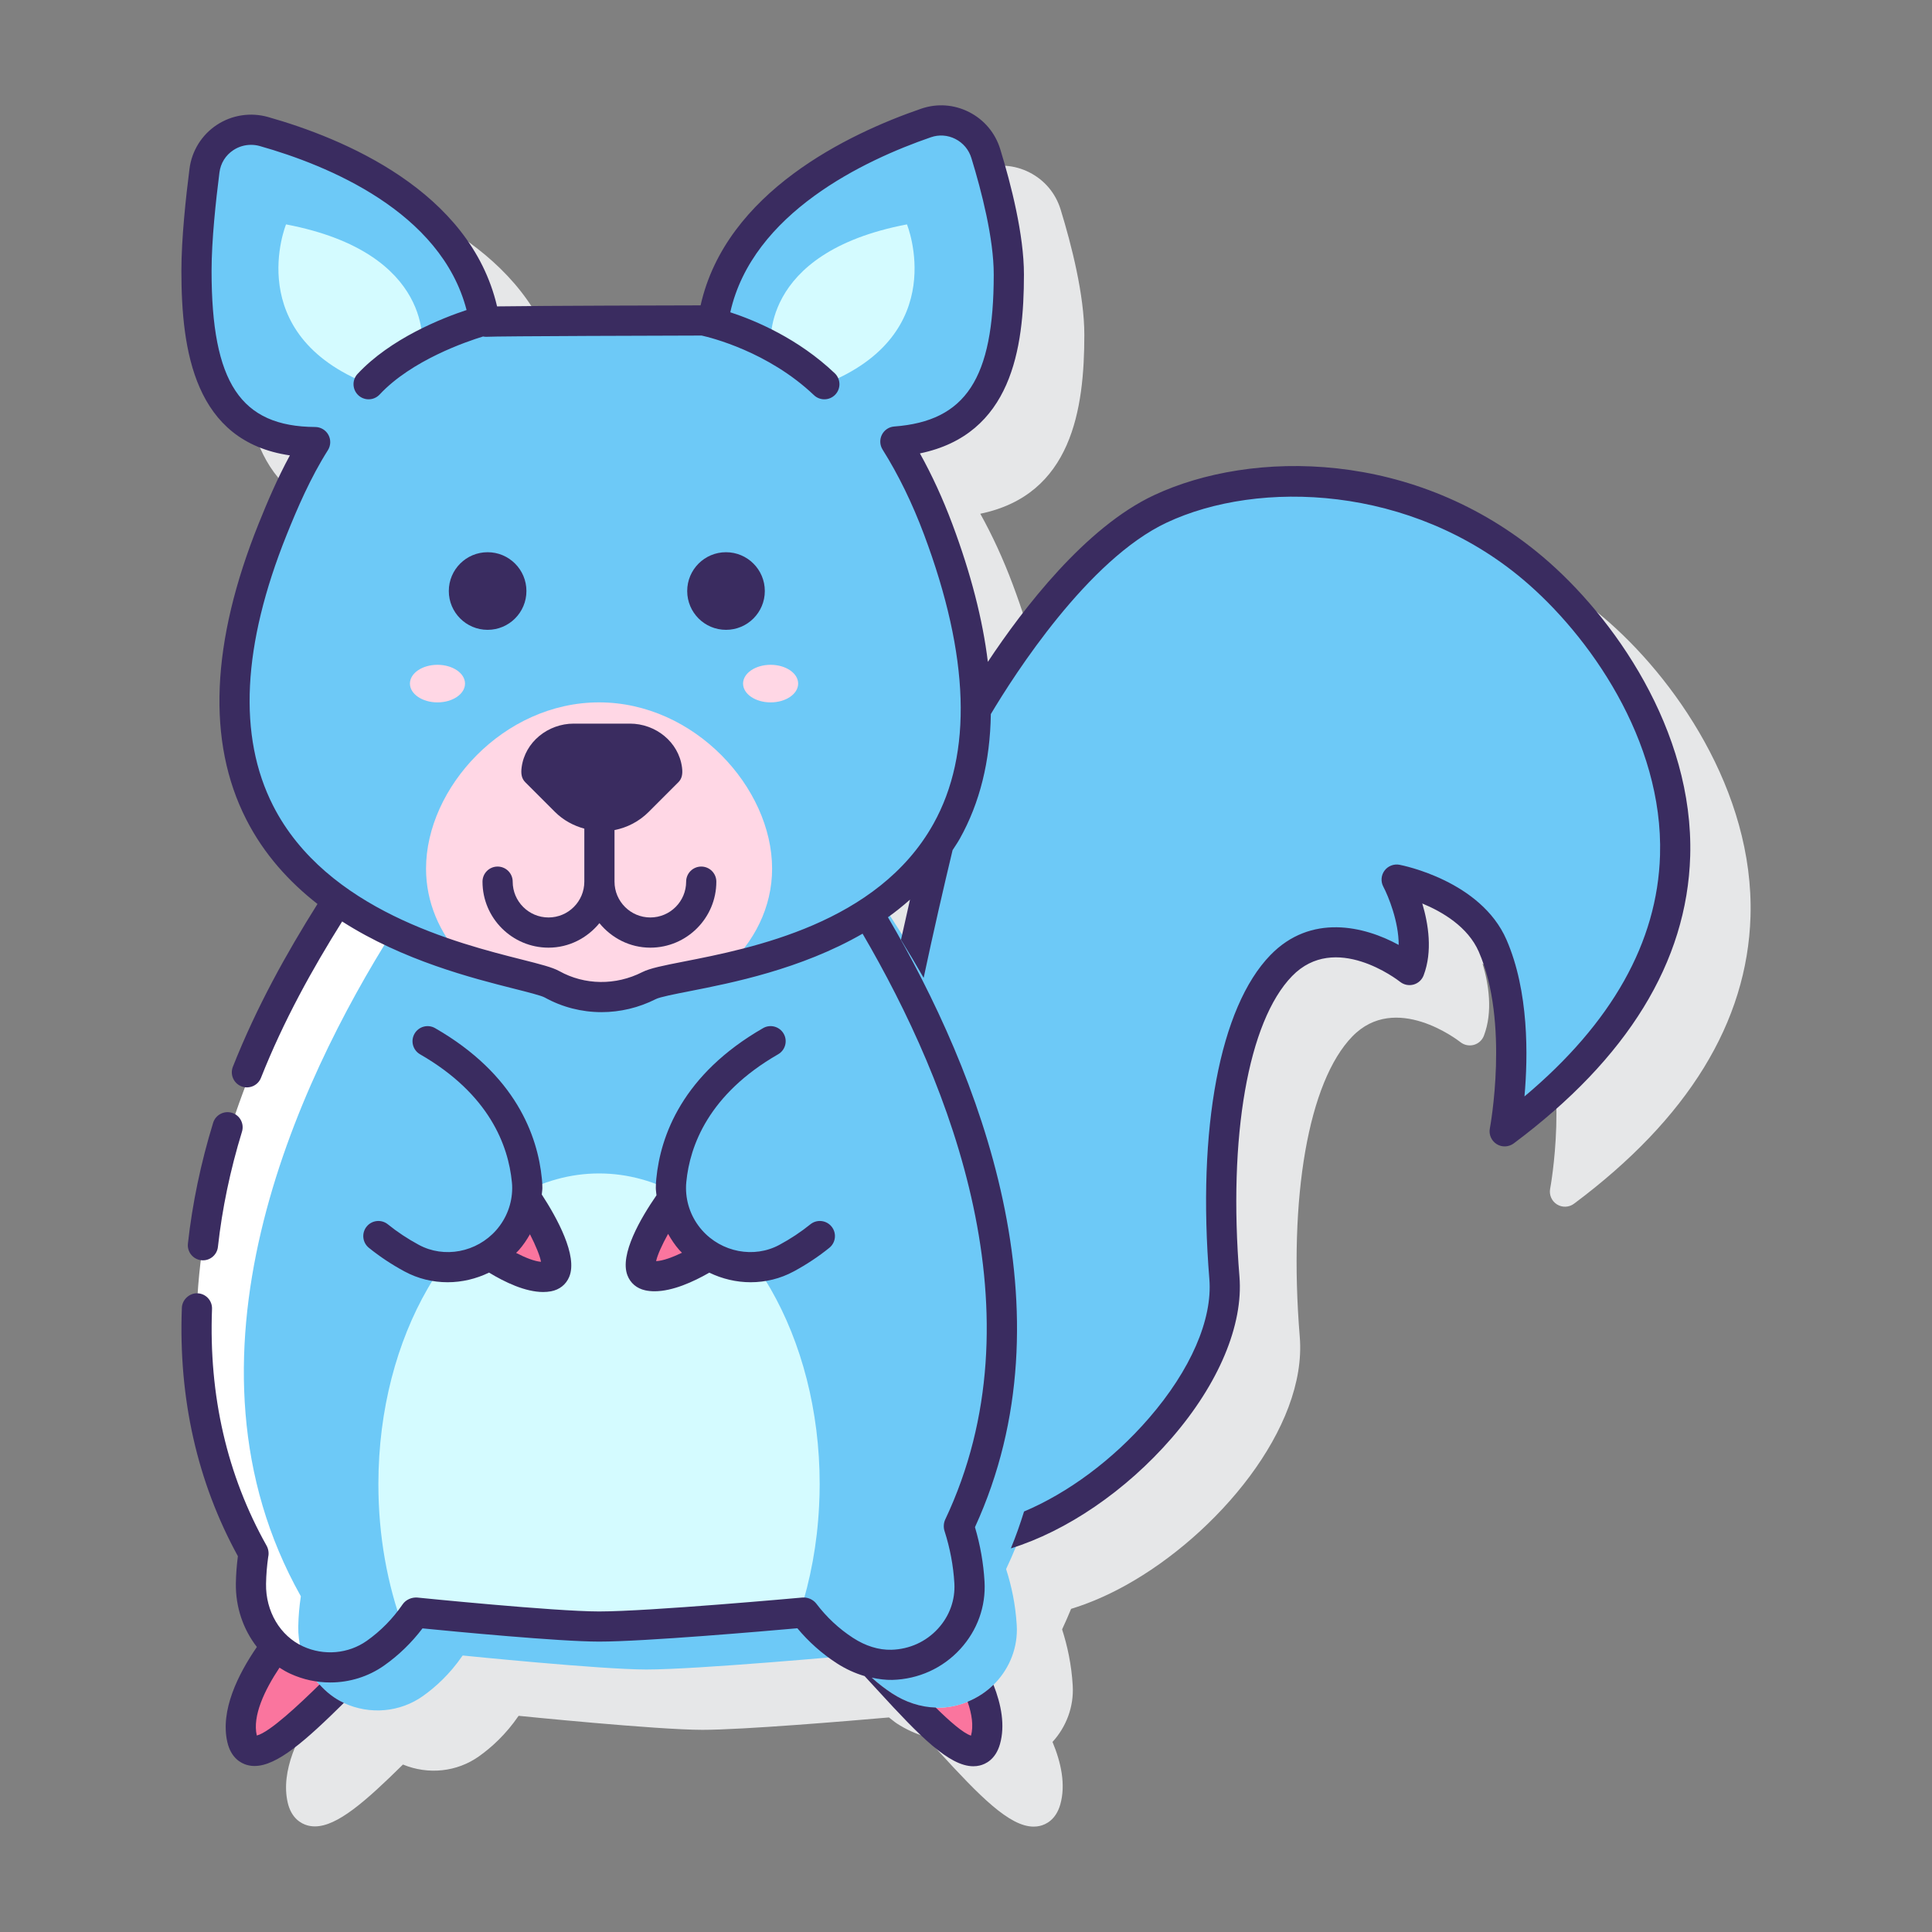 <svg id="Layer_1" enable-background="new 0 0 128 128" height="512" viewBox="0 0 128 128" width="512" xmlns="http://www.w3.org/2000/svg"><rect x="0" y="0" width="128" height="128" fill="#808080" stroke="none"/><path d="m106.198 40.875c-8.444-7.126-19.271-7.102-25.753-4.062-4.529 2.124-8.637 7.478-10.996 11.033-.342-2.803-1.125-5.849-2.354-9.13-.627-1.673-1.348-3.241-2.148-4.679 6.068-1.255 6.893-6.923 6.893-11.854 0-2.635-.854-5.969-1.571-8.302-.33-1.076-1.063-1.949-2.065-2.458-.995-.506-2.122-.586-3.179-.222-4.808 1.657-12.925 5.516-14.607 13.029-1.397.002-10.497.021-13.485.067-1.798-7.669-10.202-11.141-15.171-12.545-1.163-.328-2.399-.136-3.4.525-.994.657-1.651 1.713-1.804 2.896-.246 1.91-.539 4.636-.539 6.774 0 5.288.86 11.304 7.188 12.223-.835 1.535-1.507 3.119-2.072 4.525-3.159 7.863-3.437 14.453-.824 19.587 1.178 2.315 2.844 4.14 4.715 5.603-2.047 3.261-4.018 6.805-5.597 10.789-.203.514.048 1.095.562 1.298.082.033.167.035.251.045-.228.602-.449 1.208-.66 1.824-.068-.041-.131-.09-.211-.115-.528-.16-1.087.135-1.249.663-.816 2.661-1.378 5.353-1.67 8-.059.538.323 1.018.855 1.094-.09.733-.153 1.469-.201 2.208-.008 0-.014-.005-.022-.005-.504-.021-1.016.409-1.037.961-.23 6.011 1.021 11.552 3.713 16.458-.081.618-.125 1.209-.134 1.797-.026 1.581.489 3.06 1.39 4.214-1.255 1.826-2.438 4.22-1.954 6.314.244 1.055.912 1.394 1.288 1.502.165.048.336.071.513.071 1.475 0 3.34-1.639 5.834-4.098 1.682.693 3.575.49 5.024-.535.845-.597 1.795-1.464 2.625-2.673.009-.013.026-.02.042-.017 0 0 9.112.926 12.149.926 2.676 0 9.575-.578 12.359-.821.178.131.341.281.527.402.594.386 1.222.673 1.856.858.3.32.618.667.909.986 2.725 2.978 4.692 4.987 6.295 4.987.142 0 .281-.016.417-.048.377-.088 1.052-.39 1.345-1.414.372-1.305.061-2.77-.513-4.148.905-.994 1.421-2.32 1.339-3.729-.081-1.399-.355-2.642-.7-3.715-.003-.009-.002-.018.002-.027.211-.447.404-.896.59-1.346 1.178-.361 2.393-.879 3.628-1.565 6.051-3.359 12.015-10.431 11.522-16.452-.76-9.28.574-16.908 3.482-19.906 2.858-2.947 6.988.241 7.162.377.25.198.578.265.887.181.307-.084.556-.311.669-.609.606-1.593.317-3.411-.09-4.769 1.34.552 3.023 1.545 3.745 3.2 2.043 4.681.747 11.643.733 11.712-.077.405.103.816.452 1.035s.797.201 1.128-.045c7.55-5.633 11.484-12.035 11.694-19.03.249-8.347-5.11-15.908-9.777-19.845zm-42.6 25.25c-.258-.461-.516-.911-.775-1.352.489-.35.962-.728 1.42-1.131-.192.837-.386 1.7-.582 2.584-.02-.034-.041-.067-.063-.101z" fill="#e6e7e8"/><path d="m101.554 37.639c-7.604-6.417-18.003-7.054-24.684-3.921-5.677 2.662-10.813 10.899-12.23 13.316-.012 3.718-.964 6.632-2.475 8.921-.641 2.672-1.365 5.819-2.078 9.203 5.074 9.925 9.284 23.596 3.439 35.938-.004.009-.005.018-.002.027.108.336.205.694.295 1.063 7.852-.485 17.884-10.325 17.294-17.527-.727-8.888.366-17.183 3.762-20.684 3.536-3.646 8.501.29 8.501.29.973-2.556-.852-5.99-.852-5.99s4.852.925 6.358 4.377c2.195 5.031.799 12.3.799 12.3 19.954-14.883 8.813-31.456 1.873-37.313z" fill="#6dc9f7"/><path d="m20.271 110.224c-.208-.066-.415-.143-.618-.236-.511-.234-.962-.554-1.355-.932-1.284 1.717-2.721 4.179-2.265 6.15.503 2.17 3.433-.514 5.869-2.918-.712-.535-1.264-1.253-1.631-2.064z" fill="#fa759e"/><path d="m62.224 113.146c-.691.02-1.365-.131-2.003-.384 2.161 2.288 4.515 4.432 5.06 2.524.261-.913.086-1.963-.289-3.004-.792.515-1.735.834-2.768.864z" fill="#fa759e"/><path d="m57.492 60.487c-5.768 3.72-13.13 4.12-14.49 4.811-2.032 1.032-4.441 1.021-6.432-.086-1.226-.682-8.448-1.687-14.125-5.643-6.324 10.251-14.253 28.033-5.657 43.333.004.007.006.016.004.024-.094.627-.157 1.291-.169 1.995-.034 2.128 1.096 4.18 3.03 5.067 1.729.793 3.715.604 5.221-.46.845-.597 1.795-1.463 2.625-2.673.009-.013.026-.02.042-.017 0 0 9.112.926 12.149.926 3.388 0 13.554-.926 13.554-.926.015-.003.031.003.04.015.857 1.131 1.814 1.935 2.682 2.5.931.606 2.011.98 3.121.948 3.02-.087 5.303-2.607 5.137-5.463-.081-1.398-.355-2.642-.7-3.715-.003-.009-.002-.019.002-.027 6.83-14.42-.069-30.656-6.034-40.609z" fill="#fff"/><path d="m66.661 103.969c-.003-.009-.002-.018.002-.027 7.703-16.266-2.056-34.835-8.243-44.098-5.875 4.318-13.984 4.726-15.418 5.454-2.032 1.032-4.441 1.021-6.432-.086-.975-.542-5.743-1.292-10.509-3.562-6.389 10.112-14.949 28.409-6.135 44.097.004.007.006.016.004.024-.094.627-.157 1.291-.169 1.995-.034 2.128 1.096 4.18 3.03 5.067 1.729.793 3.715.605 5.221-.46.845-.597 1.795-1.464 2.625-2.673.009-.013.026-.02.042-.017 0 0 9.112.926 12.149.926 3.388 0 13.554-.927 13.554-.927.015-.003.031.003.04.015.857 1.13 1.814 1.935 2.682 2.5.931.605 2.011.98 3.121.948 3.02-.087 5.303-2.607 5.137-5.463-.082-1.397-.356-2.641-.701-3.713z" fill="#6dc9f7"/><path d="m50.136 83.948c-1.396-.061-2.76-.683-3.733-1.79-.722-.822-1.146-1.851-1.257-2.923-1.687-.958-3.527-1.491-5.456-1.491-1.927 0-3.765.531-5.449 1.485-.11 1.074-.534 2.106-1.257 2.929-.977 1.111-2.345 1.734-3.746 1.792-.316.456-.621.929-.906 1.425-2.035 3.528-3.256 8.018-3.263 12.909v.052c0 3.433.599 6.667 1.653 9.513.266-.304.528-.628.778-.992.009-.013.026-.02.042-.017 0 0 9.112.926 12.149.926 3.067 0 11.685-.759 13.293-.903.708-2.19 1.162-4.578 1.283-7.099.026-.472.039-.95.039-1.428 0-4.897-1.215-9.394-3.243-12.928-.293-.509-.604-.993-.927-1.46z" fill="#d4fbff"/><path d="m66.5 18.185c0-2.501-.823-5.717-1.527-8.009-.514-1.674-2.307-2.599-3.962-2.029-4.581 1.579-12.951 5.473-14.109 13.105-.214-.012-.43-.02-.649-.021-.906-.003-13.984.032-14.478.087-1.261-7.738-9.742-11.222-14.627-12.603-1.833-.518-3.697.697-3.94 2.586-.262 2.039-.531 4.626-.531 6.646 0 6.493 1.379 11.303 7.863 11.342-1.162 1.832-1.996 3.859-2.818 5.778-11.175 26.073 16.019 28.762 18.508 30.145 1.992 1.107 4.4 1.117 6.432.086 2.742-1.392 29.886-1.587 19.157-30.229-.748-1.998-1.69-3.988-2.837-5.814 6.098-.458 7.518-4.855 7.518-11.07z" fill="#6dc9f7"/><path d="m51.154 57.551c0-5.354-5.133-11.017-11.464-11.017-6.332 0-11.464 5.663-11.464 11.017 0 2.215.888 4.25 2.366 5.882 2.938.952 5.321 1.414 5.978 1.779 1.992 1.107 4.4 1.117 6.432.086.636-.323 2.589-.585 5.071-1.148 1.906-1.732 3.081-4.046 3.081-6.599z" fill="#ffd7e5"/><path d="m34.904 79.448-.844.704c-.213.732-.566 1.423-1.078 2.006-.261.297-.558.546-.868.772 1.044.718 2.962 1.873 4.205 1.639 1.78-.334-1.415-5.121-1.415-5.121z" fill="#fa759e"/><path d="m46.403 82.158c-.517-.589-.872-1.288-1.084-2.028l-.779-.693s-3.346 4.682-1.579 5.073c1.27.281 3.297-.881 4.341-1.559-.322-.231-.63-.487-.899-.793z" fill="#fa759e"/><path d="m51.055 44.045c-1.008 0-1.825.557-1.825 1.245 0 .687.817 1.245 1.825 1.245s1.825-.557 1.825-1.245-.817-1.245-1.825-1.245z" fill="#ffd7e5"/><path d="m28.984 44.045c-1.008 0-1.825.557-1.825 1.245 0 .687.817 1.245 1.825 1.245s1.825-.557 1.825-1.245c.001-.688-.817-1.245-1.825-1.245z" fill="#ffd7e5"/><path d="m27.96 23.084s.948-6.322-9.009-8.218c0 0-2.966 7.27 5.471 10.589 0 0 .377-1.423 3.538-2.371z" fill="#d4fbff"/><path d="m51.079 23.084s-.948-6.322 9.009-8.218c0 0 2.966 7.27-5.471 10.589-.001 0-.377-1.423-3.538-2.371z" fill="#d4fbff"/><g fill="#3a2c60"><path d="m102.198 36.875c-8.444-7.127-19.271-7.102-25.753-4.062-4.53 2.125-8.639 7.48-10.997 11.036-.342-2.803-1.125-5.85-2.354-9.131-.626-1.672-1.346-3.24-2.147-4.679 6.068-1.255 6.892-6.923 6.892-11.854 0-2.632-.854-5.967-1.57-8.302-.33-1.076-1.064-1.95-2.066-2.459-.995-.506-2.124-.584-3.178-.221-4.808 1.656-12.925 5.515-14.609 13.028-1.398.002-10.496.022-13.484.068-1.797-7.669-10.203-11.142-15.171-12.546-1.162-.328-2.399-.136-3.4.525-.994.657-1.652 1.712-1.805 2.896-.245 1.914-.538 4.642-.538 6.773 0 5.288.86 11.304 7.188 12.223-.836 1.539-1.507 3.121-2.071 4.525-3.159 7.863-3.437 14.453-.824 19.587 1.179 2.318 2.849 4.145 4.723 5.609-2.048 3.26-4.023 6.792-5.605 10.783-.203.514.048 1.095.562 1.298.513.202 1.095-.048 1.298-.561 1.511-3.813 3.407-7.213 5.379-10.361 4.046 2.593 8.642 3.76 11.404 4.457.877.222 1.785.451 2.015.578 1.165.647 2.459.972 3.763.972 1.229 0 2.467-.289 3.608-.868.268-.136 1.264-.331 2.228-.52 2.762-.542 7.369-1.449 11.462-3.81 5.852 10.015 11.894 25.261 5.467 38.831-.1.225-.114.505-.039.739.366 1.139.586 2.305.653 3.467.064 1.104-.321 2.172-1.087 3.008-.794.867-1.889 1.363-3.08 1.397-.844.022-1.718-.248-2.547-.787-.936-.608-1.753-1.37-2.446-2.286-.213-.265-.574-.419-.913-.386v-.001c-.102.009-10.158.922-13.463.922-2.952 0-11.957-.912-12.047-.921h-.001c-.37-.027-.758.142-.966.445-.656.956-1.456 1.771-2.378 2.422-1.222.862-2.842 1.004-4.227.367-1.517-.695-2.478-2.321-2.448-4.142.01-.61.062-1.22.143-1.782.058-.244.017-.524-.105-.743-2.621-4.665-3.838-9.943-3.617-15.687.021-.552-.408-1.017-.961-1.038-.514-.026-1.017.408-1.037.96-.231 6.009 1.021 11.55 3.712 16.457-.08.613-.124 1.205-.134 1.799-.025 1.582.491 3.061 1.392 4.215-1.256 1.826-2.44 4.217-1.955 6.313.245 1.055.912 1.394 1.288 1.502.166.047.337.071.513.071 1.493 0 3.382-1.676 5.918-4.18-.631-.292-1.166-.715-1.613-1.217-1.325 1.301-3.31 3.172-4.156 3.378-.001-.002-.001-.003-.001-.005-.299-1.289.512-2.999 1.504-4.488.232.149.471.287.725.403.841.386 1.741.576 2.636.576 1.268 0 2.523-.381 3.579-1.128.959-.678 1.808-1.5 2.534-2.456 2.032.201 9.049.876 11.703.876 2.996 0 11.006-.695 13.133-.884.748.898 1.62 1.674 2.599 2.311.595.386 1.222.672 1.856.858.3.32.618.668.91.987 2.725 2.978 4.692 4.987 6.295 4.987.142 0 .281-.016.417-.048.377-.088 1.052-.39 1.345-1.414.353-1.239.09-2.622-.429-3.938-.485.476-1.064.861-1.714 1.125.283.818.402 1.601.225 2.246-.514-.161-1.422-.957-2.338-1.861-1.025-.024-2.019-.372-2.883-.934-.437-.284-.896-.63-1.354-1.046.459.097.917.16 1.365.149 1.738-.05 3.335-.776 4.498-2.044 1.134-1.238 1.705-2.827 1.608-4.476-.069-1.204-.281-2.41-.633-3.599 6.552-14.295.277-30.09-5.765-40.409.504-.36.991-.751 1.461-1.167-.197.864-.396 1.746-.597 2.661.493.795.996 1.639 1.501 2.522.657-3.089 1.321-5.976 1.917-8.462.162-.252.332-.497.481-.763 1.328-2.377 2.007-5.136 2.053-8.25 1.551-2.603 6.431-10.238 11.656-12.689 6.112-2.866 16.187-2.488 23.614 3.78 4.325 3.65 9.295 10.624 9.066 18.263-.173 5.751-3.192 11.118-8.981 15.977.239-2.669.299-6.968-1.194-10.389-1.698-3.891-6.868-4.918-7.087-4.96-.374-.069-.762.079-.991.388s-.26.722-.08 1.062c.344.652 1.023 2.33 1.019 3.86-2.281-1.249-5.818-2.092-8.502.676-3.348 3.451-4.858 11.474-4.042 21.462.219 2.667-1.24 6.027-4.004 9.217-2.413 2.787-5.392 4.968-8.273 6.183-.254.818-.54 1.634-.874 2.444 3.676-1.141 7.609-3.795 10.66-7.317 3.112-3.595 4.747-7.491 4.485-10.69-.759-9.281.576-16.909 3.483-19.906 2.855-2.946 6.988.241 7.162.378.25.198.578.265.887.181.307-.084.556-.311.669-.609.605-1.591.317-3.406-.088-4.764 1.341.556 3.025 1.549 3.743 3.195 2.043 4.681.747 11.642.733 11.712-.077.405.103.816.452 1.035.349.22.797.2 1.128-.045 7.55-5.632 11.484-12.035 11.694-19.029.244-8.352-5.115-15.913-9.782-19.851zm-56.9 26.832c-1.345.264-2.232.438-2.748.7-1.757.892-3.812.868-5.494-.068-.458-.254-1.226-.448-2.497-.77-4.201-1.061-12.944-3.269-16.467-10.193-2.339-4.597-2.037-10.631.897-17.935.706-1.757 1.583-3.799 2.735-5.615.194-.307.207-.696.033-1.015-.175-.319-.508-.519-.872-.521-4.942-.03-6.868-2.93-6.868-10.343 0-2.025.284-4.663.522-6.519.079-.615.406-1.142.923-1.482.35-.231.757-.35 1.169-.35.195 0 .392.026.584.081 4.482 1.267 12.007 4.339 13.697 10.863-1.619.537-5.026 1.878-7.222 4.232-.377.404-.354 1.037.05 1.414.192.18.438.269.682.269.268 0 .534-.107.731-.318 2.121-2.274 5.763-3.512 6.852-3.844.067.008.132.027.201.021.668-.047 12.673-.08 14.28-.083.589.13 4.405 1.065 7.441 3.949.193.184.441.275.688.275.265 0 .528-.104.726-.312.38-.4.363-1.033-.037-1.414-2.41-2.289-5.206-3.477-6.921-4.04 1.473-6.578 8.888-10.079 13.293-11.596.536-.186 1.111-.145 1.619.113.514.262.891.71 1.061 1.263.677 2.204 1.482 5.332 1.482 7.715 0 6.893-1.849 9.717-6.593 10.073-.35.026-.659.233-.817.546s-.141.686.046.983c1.048 1.667 1.972 3.562 2.747 5.632 3.017 8.053 3.225 14.502.619 19.168-3.686 6.601-12.049 8.24-16.542 9.121z"/><path d="m13.445 83.5c.504 0 .937-.379.993-.891.278-2.522.814-5.09 1.594-7.632.162-.528-.135-1.087-.663-1.25-.528-.16-1.087.135-1.249.663-.816 2.661-1.378 5.353-1.67 8-.061.549.336 1.043.885 1.104.037.004.074.006.11.006z"/><path d="m34.877 39.157c0-1.42-1.151-2.571-2.571-2.571s-2.571 1.151-2.571 2.571 1.151 2.571 2.571 2.571 2.571-1.151 2.571-2.571z"/><path d="m48.1 36.586c-1.42 0-2.571 1.151-2.571 2.571s1.151 2.571 2.571 2.571 2.571-1.151 2.571-2.571-1.151-2.571-2.571-2.571z"/><path d="m46.459 57.412c-.553 0-1 .448-1 1 0 1.309-1.064 2.373-2.373 2.373s-2.373-1.064-2.373-2.373v-3.418c.831-.161 1.625-.563 2.268-1.207l1.961-1.961c.234-.234.301-.537.243-.982-.221-1.689-1.75-2.902-3.454-2.902h-3.718c-1.703 0-3.232 1.213-3.454 2.902-.058.445.009.748.243.982l1.961 1.961c.56.56 1.237.918 1.95 1.113v3.512c0 1.309-1.064 2.373-2.373 2.373s-2.373-1.064-2.373-2.373c0-.552-.447-1-1-1s-1 .448-1 1c0 2.411 1.962 4.373 4.373 4.373 1.365 0 2.57-.642 3.373-1.624.803.983 2.008 1.624 3.373 1.624 2.411 0 4.373-1.962 4.373-4.373 0-.552-.447-1-1-1z"/><path d="m41.569 84.493c.197.517.615.869 1.176.993.198.044.406.064.621.064 1.196 0 2.573-.628 3.628-1.233.858.414 1.795.635 2.736.635.982 0 1.967-.234 2.859-.718.844-.455 1.637-.981 2.357-1.563.43-.347.496-.977.148-1.407-.347-.428-.976-.496-1.406-.149-.624.505-1.313.962-2.051 1.359-1.676.908-3.833.499-5.13-.976-.682-.776-1.057-1.768-1.057-2.791 0-.129.005-.259.021-.407.234-2.394 1.479-5.804 6.08-8.45.479-.275.645-.886.369-1.365s-.888-.645-1.365-.368c-5.34 3.07-6.795 7.127-7.072 9.971-.024.207-.033.413-.033.62 0 .163.031.321.044.482-1.044 1.513-2.455 3.923-1.925 5.303zm2.694-2.745c.212.377.453.74.743 1.07.056.064.119.119.177.18-.641.306-1.263.536-1.714.556.085-.398.383-1.066.794-1.806z"/><path d="m27.746 82.473c-.735-.396-1.425-.853-2.049-1.358-.431-.347-1.06-.279-1.406.149-.348.43-.281 1.06.148 1.407.721.582 1.514 1.108 2.355 1.562.894.485 1.879.719 2.862.719.944 0 1.885-.223 2.745-.639 1.049.637 2.402 1.286 3.586 1.286.177 0 .35-.015.517-.046.564-.106.993-.445 1.207-.955.585-1.391-.816-3.92-1.817-5.459.01-.144.039-.286.039-.431 0-.207-.009-.413-.031-.601-.279-2.862-1.734-6.919-7.074-9.989-.478-.277-1.09-.111-1.365.368s-.11 1.09.369 1.365c4.601 2.646 5.846 6.056 6.082 8.469.015.129.02.259.02.388 0 1.024-.375 2.015-1.056 2.79-1.296 1.475-3.453 1.886-5.132.975zm8.098 1.125c-.44-.034-1.036-.274-1.651-.589.062-.065.128-.124.188-.192.284-.323.521-.676.73-1.044.384.751.66 1.425.733 1.825z"/></g></svg>